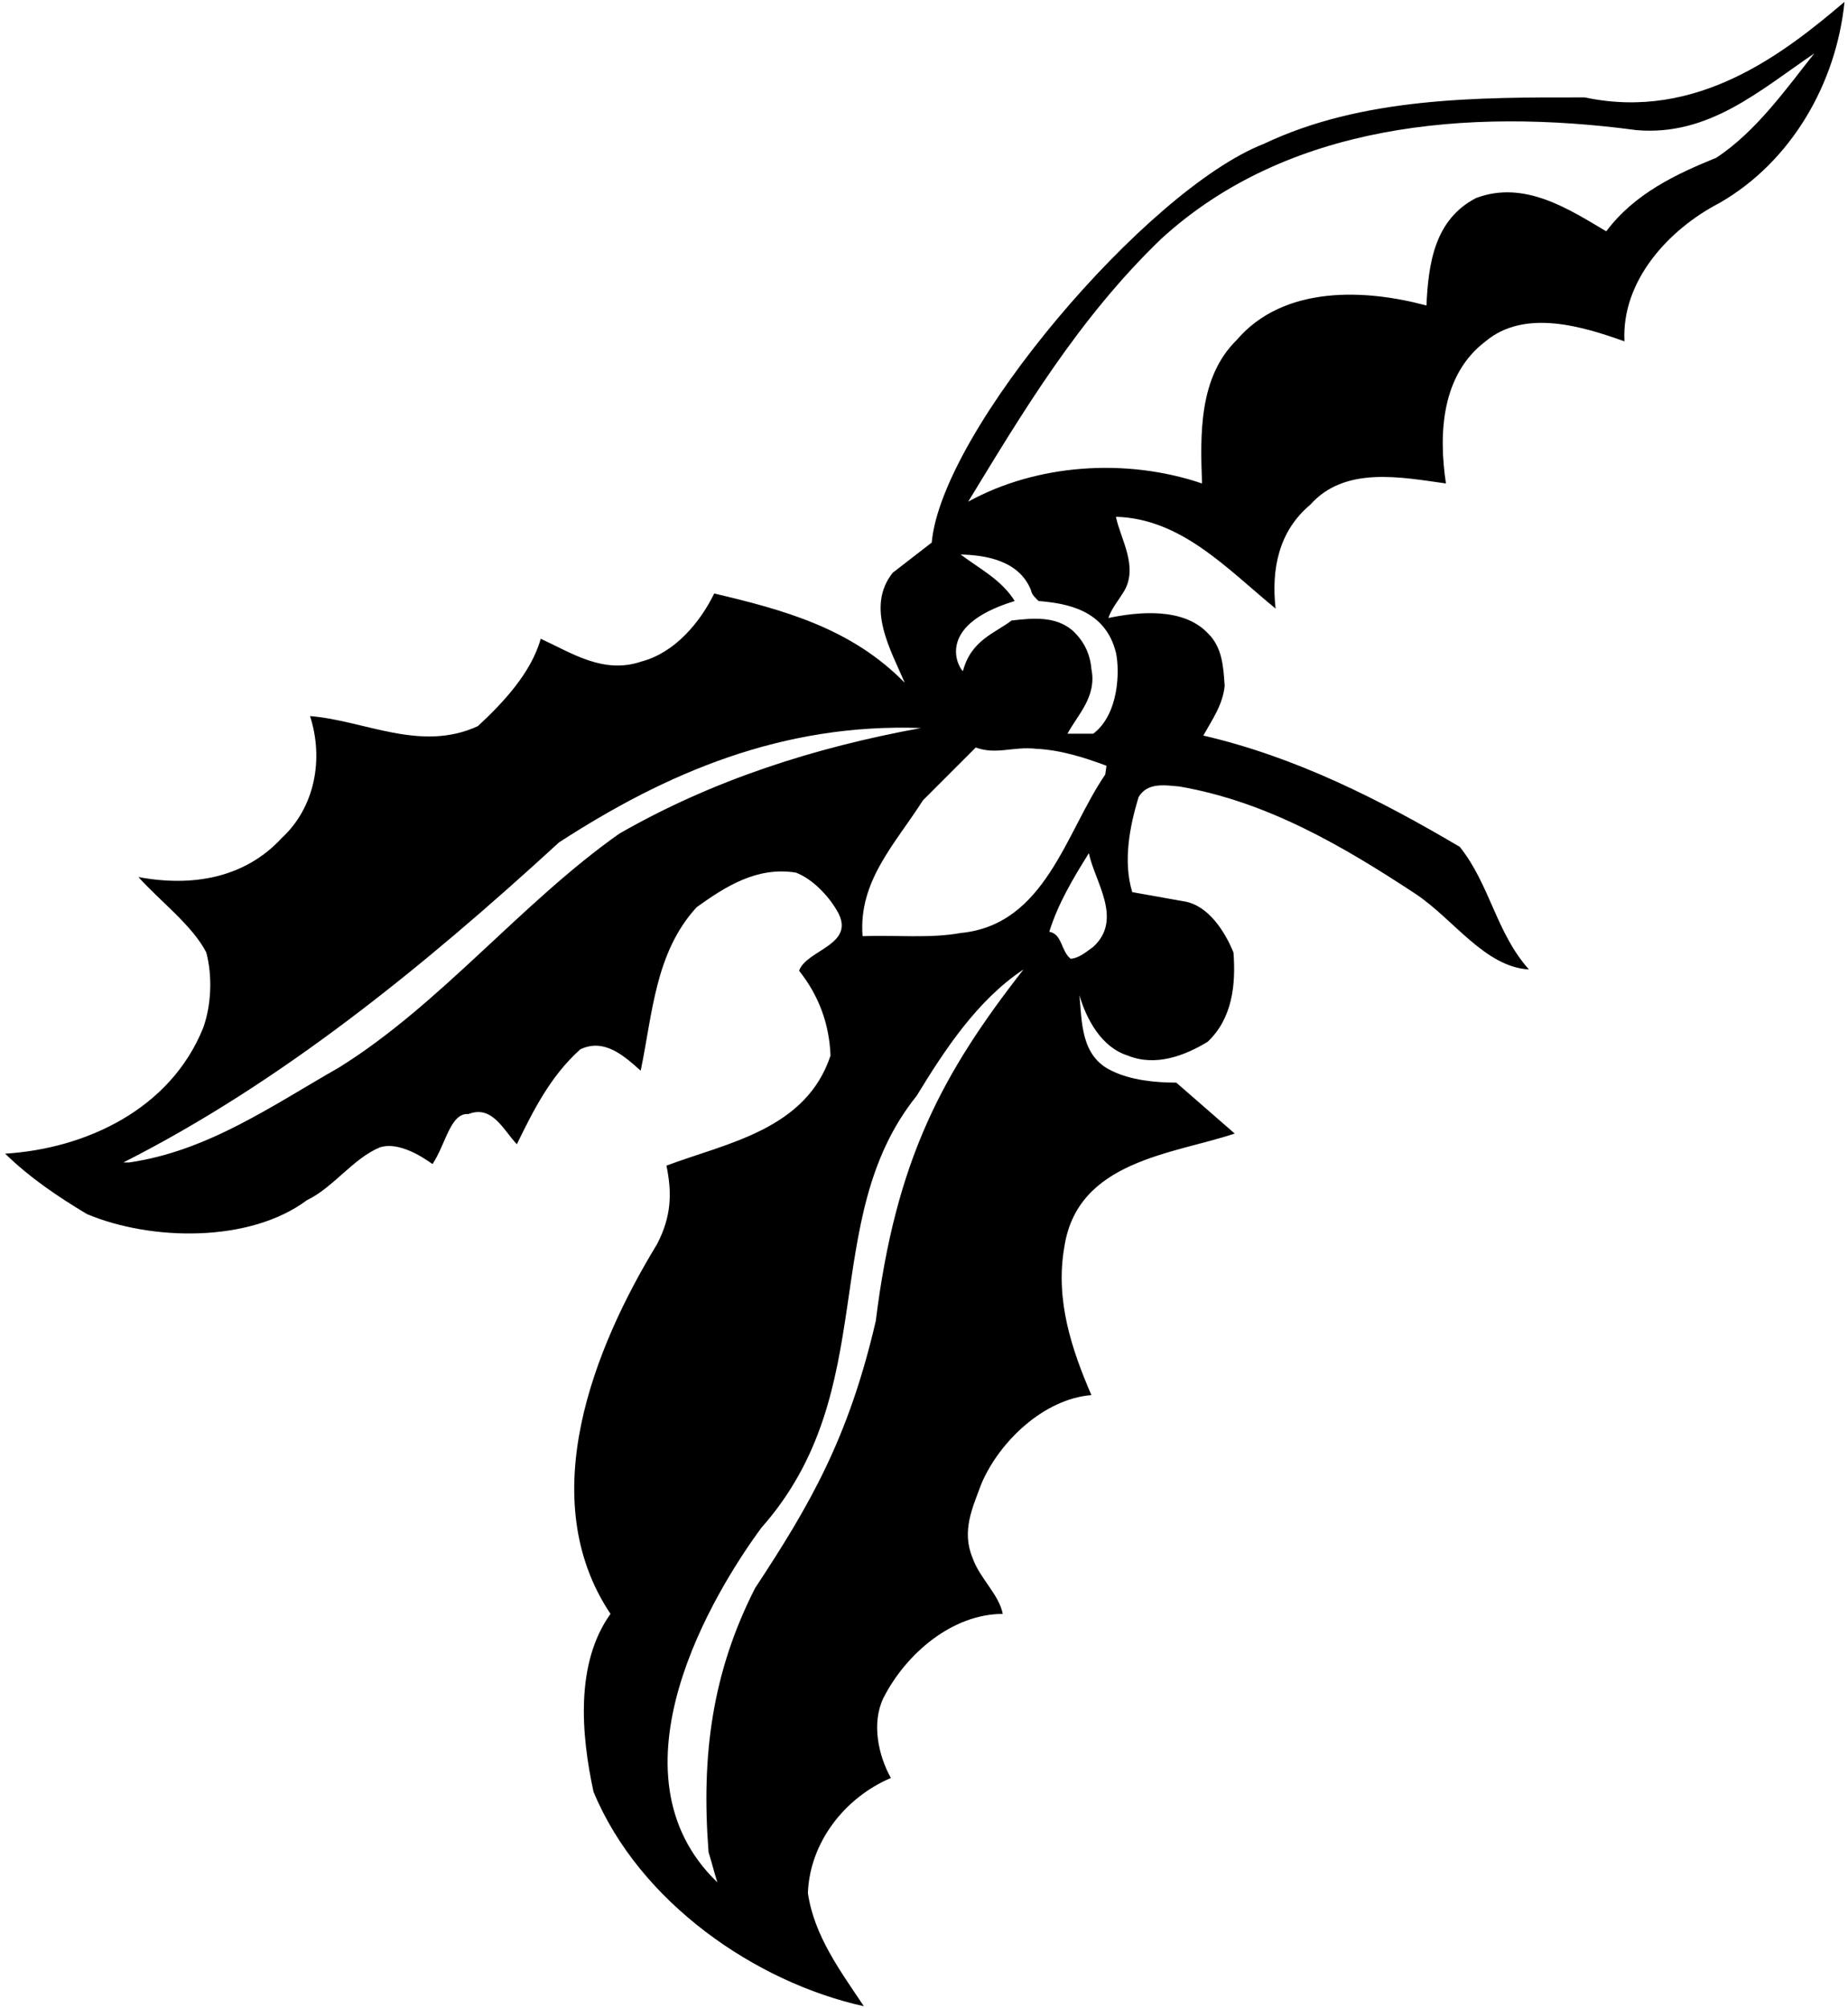 <?xml version="1.0" encoding="UTF-8"?>
<svg xmlns="http://www.w3.org/2000/svg" xmlns:xlink="http://www.w3.org/1999/xlink" width="498pt" height="541pt" viewBox="0 0 498 541" version="1.1">
<g id="surface1">
<path style=" stroke:none;fill-rule:nonzero;fill:rgb(0%,0%,0%);fill-opacity:1;" d="M 427.09 26.246 C 397.785 26.191 367.008 26.191 340.527 38.781 C 309.133 51.035 253.793 115.973 251.082 146.184 L 240.578 154.316 C 233.129 163.633 240.242 175.488 243.801 183.961 C 229.398 169.223 211.105 164.309 192.469 159.906 C 188.574 167.867 181.797 175.828 172.988 178.199 C 162.656 181.758 154.188 175.996 145.715 172.102 C 143.176 181.25 135.551 189.383 128.777 195.648 C 113.359 202.762 98.285 194.125 83.547 192.938 C 87.273 204.457 84.902 217.5 75.922 225.801 C 65.93 236.645 51.699 239.016 37.301 236.305 C 42.891 242.574 51.867 249.348 55.594 256.633 C 57.289 263.07 56.949 270.863 54.746 276.961 C 45.938 298.812 23.238 309.484 1.387 310.84 C 8.164 317.449 15.785 322.531 23.41 327.105 C 40.688 334.387 67.285 334.895 82.699 323.379 C 89.812 319.988 95.066 312.195 102.348 309.148 C 108.676 307.113 116.918 314.117 116.578 313.609 C 120.191 308.133 121.379 299.773 126.234 300.168 C 132.672 297.629 135.723 304.574 139.277 308.301 C 143.684 299.32 148.258 290.004 156.387 282.723 C 162.824 279.672 168.078 284.414 172.652 288.48 C 175.867 273.066 176.547 256.633 187.727 244.438 C 195.52 238.848 203.988 233.426 214.492 235.117 C 218.898 236.812 223.133 241.219 225.504 245.281 C 231.094 254.602 217.371 255.785 215.34 261.547 C 220.59 268.152 223.473 275.773 223.809 284.414 C 217.203 304.402 195.859 307.961 179.598 314.059 C 181.121 321.512 180.949 327.727 177.055 335.234 C 160.113 363.016 143.684 403.672 164.52 434.844 C 155.031 448.055 156.559 467.199 159.945 482.781 C 172.312 512.598 203.652 534.113 232.789 540.547 C 226.352 530.895 219.406 521.574 217.711 510.055 C 218.219 496.336 227.707 484.309 240.07 479.055 C 236.684 472.957 234.82 464.32 238.039 457.543 C 244.137 445.516 256.672 434.844 270.227 434.844 C 269.211 429.59 263.957 425.188 262.094 419.766 C 259.047 412.48 262.094 406.215 264.465 399.777 C 269.379 388.258 281.406 376.906 294.109 375.891 C 288.859 363.695 284.285 350.312 286.828 335.91 C 290.383 312.703 315.965 311.012 332.734 305.422 L 316.98 291.699 C 311.219 291.699 304.613 291.02 299.531 288.48 C 291.23 284.586 291.57 275.266 290.891 268.152 C 292.754 274.59 296.82 282.211 303.938 284.414 C 311.391 287.465 319.352 284.414 325.449 280.688 C 332.055 274.422 333.074 265.441 332.395 256.633 C 330.191 251.211 325.789 244.098 319.352 242.91 C 314.609 242.062 309.863 241.219 305.121 240.371 C 302.582 232.07 304.445 222.582 306.816 214.789 C 309.188 210.727 313.93 211.57 317.828 211.91 C 341.371 215.977 361.703 227.836 381.52 240.879 C 391.688 247.656 400.156 260.527 412.016 261.207 C 403.203 251.383 401.512 238.336 393.379 228.172 C 371.867 215.469 349.164 203.949 324.266 198.188 C 326.637 193.953 329.516 189.891 330.023 184.809 C 329.684 179.555 329.348 174.305 325.449 170.578 C 318.844 163.633 306.816 164.816 298.684 166.512 C 299.531 163.973 301.395 161.77 302.75 159.566 C 306.984 152.789 301.902 145.168 300.719 139.238 C 318.336 139.746 330.531 153.129 343.746 163.973 C 342.559 153.297 344.594 143.133 353.062 136.02 C 362.379 125.516 377.457 128.566 389.652 130.262 C 387.621 116.707 388.469 100.953 400.324 91.977 C 410.828 83.164 426.414 87.91 437.762 91.977 C 436.914 75.715 449.621 61.82 463.344 54.707 C 482.824 43.527 494.852 22.352 497.055 0.5 C 480.789 14.332 457.355 32.684 427.09 26.246 Z M 166.891 224.617 C 140.465 243.25 118.613 270.691 91.34 287.633 C 73.211 297.969 55.934 310.164 34.758 313.215 L 33.234 313.215 C 75.414 291.867 113.699 260.867 150.629 226.988 C 179.598 208.184 210.934 194.801 248.203 196.156 C 219.406 201.406 191.961 210.219 166.891 224.617 Z M 236.008 355.902 C 228.664 387.578 218.219 405.535 203.48 427.898 C 191.961 450.539 188.914 472.789 190.945 499.047 C 191.793 501.758 192.641 505.145 193.316 507.176 C 162.602 477.645 192.527 428.801 205.176 411.637 C 237.984 374.594 220.082 328.797 247.02 295.258 C 254.473 283.059 263.281 269.508 275.816 261.207 C 253.965 289.156 241.371 312.48 236.008 355.902 Z M 258.875 251.383 C 250.574 252.906 241.258 251.891 232.449 252.23 C 231.262 237.32 241.426 227.156 248.711 215.637 L 262.941 201.406 C 268.531 203.441 272.938 201.07 279.203 201.746 C 285.98 202.086 292.246 204.117 298.176 206.32 L 297.84 208.691 C 287.164 224.277 281.746 249.18 258.875 251.383 Z M 294.617 255.109 C 292.926 256.293 290.891 258.156 288.52 258.328 C 285.809 256.125 286.316 251.719 282.762 251.043 C 285.133 243.422 289.199 236.645 293.434 229.867 C 294.957 237.492 302.75 247.656 294.617 255.109 Z M 300.719 175.828 C 301.789 180.629 301.562 192.43 294.617 197.68 L 287.672 197.68 C 290.383 192.598 295.637 187.688 294.109 180.234 C 293.773 176.168 292.078 172.609 288.859 169.73 C 284.285 166.004 278.527 166.512 272.598 167.188 C 268.191 170.578 261.699 172.441 259.496 180.797 C 258.82 180.629 250.969 168.77 273.445 161.938 C 269.887 156.18 263.789 153.129 258.875 149.402 C 265.48 149.57 274.629 150.926 277.848 159.059 C 278.02 160.242 279.035 161.09 279.883 161.938 C 287.391 162.559 297.84 164.254 300.719 175.828 Z M 462.496 42.512 C 451.652 46.914 440.473 52.164 432.852 62.328 C 422.855 56.402 410.828 48.438 397.785 53.352 C 386.605 59.109 384.91 70.969 384.402 82.32 C 368.141 77.914 345.945 76.73 333.242 91.637 C 323.078 101.633 323.418 116.879 323.926 130.262 C 303.43 123.312 279.371 125.008 260.906 135.172 C 275.477 111.285 290.555 85.879 312.914 64.363 C 346.793 33.363 395.242 28.957 440.98 35.059 C 460.461 36.75 474.184 24.383 488.922 14.391 C 481.637 23.535 473.336 35.395 462.496 42.512 "/>
</g>
</svg>
